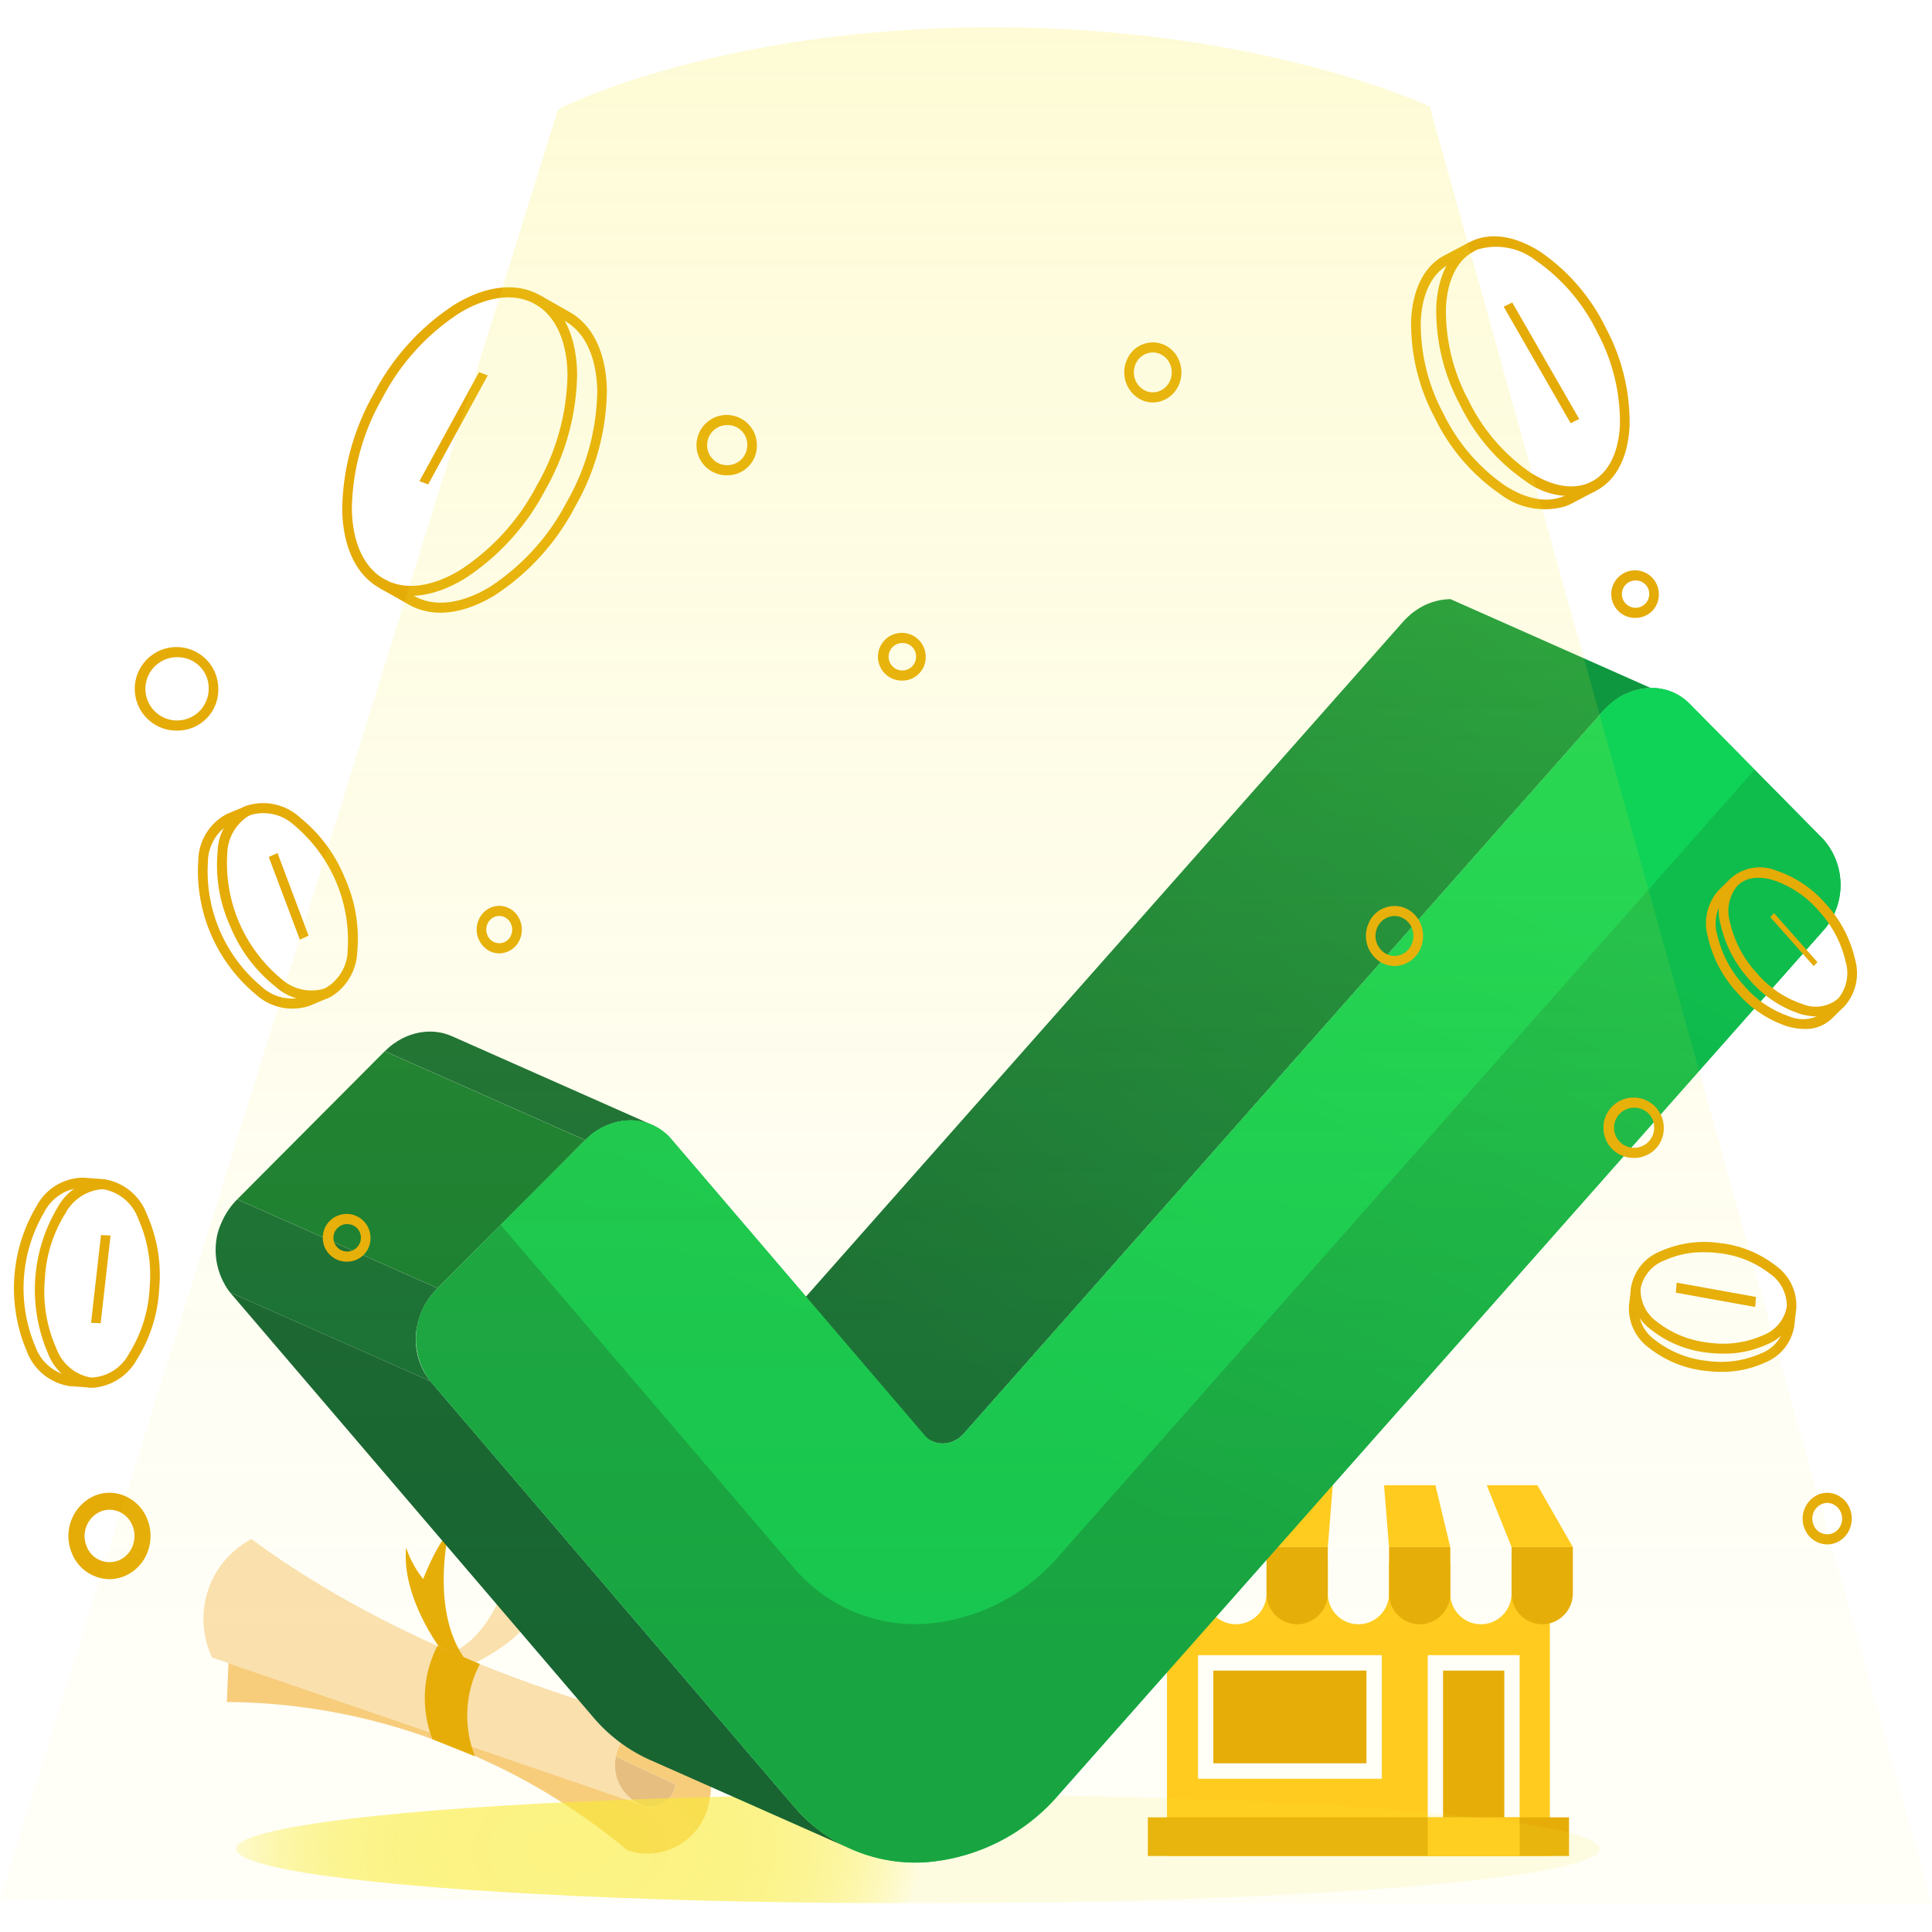 <svg xmlns="http://www.w3.org/2000/svg" xmlns:xlink="http://www.w3.org/1999/xlink" width="143" height="143" viewBox="0 0 143 143"><defs><style>.a{fill:none;}.b{fill:#fff;}.c{fill:#ffca1e;}.d{fill:#e5ab07;}.e{fill:#f2bda2;}.f{fill:#fae0b2;}.g{fill:#f7cc7f;}.h{fill:#e5bd83;}.i{opacity:0.59;fill:url(#a);}.j{fill:url(#b);}.k{fill:#0f6a35;}.l{fill:#0f6032;}.m{fill:#0f7a32;}.n{fill:#0fbd4d;}.o{isolation:isolate;}.p{clip-path:url(#c);}.q{fill:url(#d);}.r{opacity:0.47;}.s{fill:#0fec60;}.t{opacity:0.2;fill:url(#e);}</style><radialGradient id="a" cx="0.5" cy="0.5" r="3.373" gradientTransform="translate(0.205 0.183) scale(0.08 0.635)" gradientUnits="objectBoundingBox"><stop offset="0" stop-color="#f9ec31"/><stop offset="0.337" stop-color="#f9ec31" stop-opacity="0.992"/><stop offset="0.474" stop-color="#f9ec31" stop-opacity="0.965"/><stop offset="0.575" stop-color="#f9ec31" stop-opacity="0.914"/><stop offset="0.658" stop-color="#f9ec31" stop-opacity="0.843"/><stop offset="0.73" stop-color="#f9ec31" stop-opacity="0.753"/><stop offset="0.795" stop-color="#f9ec31" stop-opacity="0.639"/><stop offset="0.854" stop-color="#f9ec31" stop-opacity="0.506"/><stop offset="0.907" stop-color="#f9ec31" stop-opacity="0.353"/><stop offset="0.952" stop-color="#f9ec31" stop-opacity="0.2"/></radialGradient><linearGradient id="b" x1="0.878" y1="0.046" x2="0.174" y2="0.89" gradientUnits="objectBoundingBox"><stop offset="0" stop-color="#0f973f"/><stop offset="0.989" stop-color="#0f6a35"/></linearGradient><clipPath id="c"><path class="a" d="M603.58,871.19l-14.834-6.575a5.184,5.184,0,0,1,.542-6.882l14.834,6.575A5.184,5.184,0,0,0,603.58,871.19Z" transform="translate(-587.681 -857.733)"/></clipPath><linearGradient id="d" x1="0.74" y1="-0.055" x2="0.226" y2="0.836" gradientUnits="objectBoundingBox"><stop offset="0.16" stop-color="#0fbd4d"/><stop offset="0.754" stop-color="#0fa242"/></linearGradient><linearGradient id="e" x1="0.5" y1="1" x2="0.5" gradientUnits="objectBoundingBox"><stop offset="0.147" stop-color="#f9ec31" stop-opacity="0.2"/><stop offset="0.237" stop-color="#f9ec31" stop-opacity="0.247"/><stop offset="0.398" stop-color="#f9ec31" stop-opacity="0.369"/><stop offset="0.611" stop-color="#f9ec31" stop-opacity="0.569"/><stop offset="0.864" stop-color="#f9ec31" stop-opacity="0.843"/><stop offset="1" stop-color="#f9ec31"/></linearGradient></defs><g transform="translate(0)"><rect class="b" width="143" height="143"/><g transform="translate(0 2.016)"><g transform="translate(15.059 107.915)"><g transform="translate(69.617)"><path class="c" d="M1131.349,1076.118v-21.725h-28.34v21.725" transform="translate(-1101.309 -1048.675)"/><rect class="b" width="13.603" height="9.148" transform="translate(3.996 12.578)"/><rect class="d" width="11.336" height="6.861" transform="translate(5.129 13.721)"/><g transform="translate(4.534)"><path class="b" d="M1125.588,1012.557h3.8l-1.1,4.574h-4.534Z" transform="translate(-1123.748 -1012.557)"/></g><g transform="translate(13.603)"><path class="b" d="M1190.476,1012.557h3.8l.368,4.574h-4.534Z" transform="translate(-1190.108 -1012.557)"/></g><g transform="translate(21.568)"><path class="b" d="M1252.187,1012.557l1.84,4.574h-4.534l-1.1-4.574Z" transform="translate(-1248.389 -1012.557)"/></g><g transform="translate(0)"><path class="c" d="M1093.191,1012.557h3.751l-1.84,4.574h-4.534Z" transform="translate(-1090.567 -1012.557)"/></g><g transform="translate(25.366)"><path class="c" d="M1279.933,1012.557l2.624,4.574h-4.534l-1.84-4.574Z" transform="translate(-1276.182 -1012.557)"/></g><g transform="translate(9.069)"><path class="c" d="M1158.032,1012.557h3.8l-.368,4.574h-4.534Z" transform="translate(-1156.928 -1012.557)"/></g><g transform="translate(17.77)"><path class="c" d="M1224.393,1012.557l1.1,4.574h-4.534l-.368-4.574Z" transform="translate(-1220.595 -1012.557)"/></g><g transform="translate(22.672 4.574)"><path class="b" d="M1258.735,1051.743h0a2.277,2.277,0,0,1-2.268-2.287v-3.43H1261v3.43A2.277,2.277,0,0,1,1258.735,1051.743Z" transform="translate(-1256.468 -1046.026)"/></g><g transform="translate(13.603 4.574)"><path class="b" d="M1192.375,1051.743h0a2.277,2.277,0,0,1-2.267-2.287v-3.43h4.534v3.43A2.277,2.277,0,0,1,1192.375,1051.743Z" transform="translate(-1190.108 -1046.026)"/></g><g transform="translate(4.534 4.574)"><path class="b" d="M1123.747,1049.456v-3.43h4.534v3.43a2.277,2.277,0,0,1-2.267,2.287h0A2.277,2.277,0,0,1,1123.747,1049.456Z" transform="translate(-1123.747 -1046.026)"/></g><g transform="translate(27.206 4.574)"><path class="d" d="M1291.916,1051.743h0a2.277,2.277,0,0,1-2.267-2.287v-3.43h4.534v3.43A2.277,2.277,0,0,1,1291.916,1051.743Z" transform="translate(-1289.649 -1046.026)"/></g><g transform="translate(0 4.574)"><path class="d" d="M1090.567,1049.456v-3.43h4.534v3.43a2.277,2.277,0,0,1-2.267,2.287h0A2.277,2.277,0,0,1,1090.567,1049.456Z" transform="translate(-1090.567 -1046.026)"/></g><g transform="translate(18.138 4.574)"><path class="d" d="M1225.555,1051.743h0a2.277,2.277,0,0,1-2.267-2.287v-3.43h4.534v3.43A2.277,2.277,0,0,1,1225.555,1051.743Z" transform="translate(-1223.288 -1046.026)"/></g><g transform="translate(9.069 4.574)"><path class="d" d="M1156.927,1049.456v-3.43h4.534v3.43a2.277,2.277,0,0,1-2.267,2.287h0A2.277,2.277,0,0,1,1156.927,1049.456Z" transform="translate(-1156.927 -1046.026)"/></g><g transform="translate(21 12.578)"><rect class="b" width="6.802" height="13.721"/></g><g transform="translate(22.133 13.721)"><rect class="d" width="4.534" height="11.434"/></g><rect class="d" width="31.174" height="2.859" transform="translate(0.283 24.584)"/><g transform="translate(21 24.584)"><rect class="c" width="6.802" height="2.859"/></g></g><g transform="translate(0 3.65)"><g transform="translate(10.165 9.459)"><path class="e" d="M655.536,1108.5l0-.011C655.549,1108.486,655.536,1108.5,655.536,1108.5Z" transform="translate(-655.532 -1108.485)"/></g><path class="f" d="M714.226,1057.895c3.675-1.4,4.807-7.277,4.807-7.277.457.842.318,4.016.318,4.016.7-.055,2-1.231,2-1.231-1.163,3.523-5.481,5.277-5.481,5.277Z" transform="translate(-696.04 -1049.067)"/><path class="d" d="M693.482,1048.018s-3.122-3.986-2.749-7.772a7.865,7.865,0,0,0,1.257,2.316s1.126-2.845,1.855-3.293c0,0-1.325,5.813,1.319,9.316Z" transform="translate(-675.731 -1039.269)"/><g transform="translate(0 0.331)"><path class="g" d="M593.928,1108.9l-.121,2.885a45.046,45.046,0,0,1,14.726,2.574l.092-.418Z" transform="translate(-592.077 -1099.719)"/><path class="f" d="M584.7,1041.692a6.693,6.693,0,0,0-2.91,8.772l1.206.413,14.7,5.042,15.93,5.464a3.144,3.144,0,0,1-1.948-3.59,3.009,3.009,0,0,1,3.265-2.524C611.762,1054.522,596.83,1050.671,584.7,1041.692Z" transform="translate(-581.15 -1041.692)"/><path class="h" d="M808.566,1161.57l-4.432-2.063a3.144,3.144,0,0,0,1.948,3.59A1.91,1.91,0,0,0,808.566,1161.57Z" transform="translate(-773.605 -1143.406)"/><path class="g" d="M717.585,1147.022l-15.93-5.464-.092.418a47.014,47.014,0,0,1,14.937,8.408,4.664,4.664,0,0,0,6.063-3.727,4.914,4.914,0,0,0-3.045-5.611l-.014,0c-.054-.011-.251-.054-.576-.13a.112.112,0,0,0-.026-.007,3.009,3.009,0,0,0-3.265,2.524l4.432,2.063A1.91,1.91,0,0,1,717.585,1147.022Z" transform="translate(-685.107 -1127.331)"/></g><path class="d" d="M701.651,1106.5a8.46,8.46,0,0,1,.367-6.908l3.144,1.342a8.242,8.242,0,0,0-.363,6.83Z" transform="translate(-684.702 -1091.349)"/></g></g><g transform="translate(15.952 42.331)"><ellipse class="i" cx="50.461" cy="4.029" rx="50.461" ry="4.029" transform="translate(1.52 88.472)"/><path class="j" d="M932.343,540.677l.069-.067q.09-.087.182-.168l.064-.056q.137-.117.28-.222l.059-.042q.129-.093.262-.176l.049-.032c.046-.028.092-.054.138-.08l.088-.05c.053-.028.106-.055.159-.081l.071-.035q.116-.055.233-.1l.042-.016c.065-.026.129-.05.195-.073l.034-.011c.092-.031.184-.059.277-.083l.078-.02c.1-.025.2-.048.308-.066l.018,0c.1-.017.2-.029.294-.039l.079-.007c.1-.009.207-.015.31-.016L920.8,532.655c-.1,0-.207.007-.31.016l-.079.007c-.1.01-.2.022-.294.039l-.018,0c-.1.018-.205.041-.308.066l-.078.021c-.093.025-.186.052-.278.084l-.025.007-.008,0c-.067.023-.133.048-.2.075l-.038.014q-.118.048-.234.1l-.069.035c-.054.026-.108.053-.161.082-.03.016-.059.033-.088.05-.046.026-.092.052-.138.08l-.017.01-.032.022q-.133.083-.262.176l-.06.043q-.142.1-.279.222l-.021.017-.043.04q-.092.081-.182.167l-.069.067c-.078.078-.155.158-.229.242h0l-47.326,53.49c-.049.055-.1.106-.151.155l-.041.038c-.041.037-.083.072-.126.105l-.044.035c-.056.041-.112.08-.17.115s-.1.058-.156.084l-.047.025a2.133,2.133,0,0,1-.208.085c-.061.021-.123.038-.184.053l-.053.011q-.07.015-.14.025l-.055.007c-.062.007-.125.012-.187.012a1.879,1.879,0,0,1-.216-.012l-.067-.01c-.05-.007-.1-.016-.148-.028-.033-.008-.066-.016-.1-.026l-.05-.015c-.054-.018-.108-.038-.16-.061l14.834,6.575c.053.023.106.043.161.061l.05.015.063.019.037.007c.049.012.1.02.148.028l.067.01a1.693,1.693,0,0,0,.4,0l.055-.007q.07-.01.14-.025l.053-.011c.061-.015.121-.031.181-.052h0a2.09,2.09,0,0,0,.208-.085c.016-.007.031-.017.047-.025.052-.026.1-.053.156-.084l.008,0c.055-.034.109-.071.163-.111l.044-.035c.028-.022.057-.043.084-.067l.042-.039.041-.037c.052-.049.1-.1.151-.155l47.326-53.49-7.417-3.287,7.417,3.287C932.189,540.835,932.265,540.755,932.343,540.677Z" transform="translate(-829.39 -532.655)"/><path class="k" d="M694.773,774.358l.055-.039c.1-.071.2-.139.3-.2l.031-.018q.093-.056.187-.108l.077-.04c.048-.025.1-.05.145-.074l.089-.041.138-.061.093-.037.137-.052.083-.029c.1-.034.2-.064.3-.091l.048-.011q.139-.035.279-.06l.052-.01c.1-.017.2-.031.3-.04l.066-.006c.1-.009.208-.015.311-.016.082,0,.163,0,.245.005l.076.005c.057,0,.113.008.169.015l.086.01c.055.007.11.016.165.025l.078.014q.1.02.208.046l.029.007c.093.024.184.052.275.083l.066.023c.091.032.181.067.27.106L684.3,767.189c-.089-.039-.179-.074-.27-.106l-.066-.023c-.091-.031-.182-.059-.275-.083h0l-.026-.006q-.1-.026-.208-.046l-.078-.014c-.055-.009-.11-.018-.165-.025l-.086-.01q-.084-.009-.169-.015l-.076-.005c-.081,0-.163-.006-.245-.005-.1,0-.207.007-.311.016l-.066.006q-.152.015-.3.04l-.052.01q-.14.026-.279.06l-.048.011c-.1.026-.2.057-.3.09l-.03.009-.052.02-.137.051-.093.038c-.046.019-.092.04-.138.061l-.089.041c-.049.023-.1.048-.145.074l-.077.04c-.063.034-.125.071-.187.108l-.029.017h0c-.1.063-.2.13-.3.2l-.055.039q-.142.1-.28.222l-.022.017-.031.028c-.093.081-.185.165-.273.254l14.834,6.575c.089-.089.181-.173.274-.254l.052-.046Q694.63,774.463,694.773,774.358Z" transform="translate(-666.808 -734.844)"/><path class="l" d="M637.24,946.161l-26.928-31.493-14.834-6.575,26.928,31.493a11.785,11.785,0,0,0,4.186,3.126l14.834,6.575A11.787,11.787,0,0,1,637.24,946.161Z" transform="translate(-594.412 -856.786)"/><g transform="translate(1.607 33.461)"><path class="m" d="M614.276,795.046l-14.834-6.575,10.918-10.963,14.834,6.575Z" transform="translate(-599.442 -777.508)"/></g><g transform="translate(14.834 6.575)"><path class="n" d="M787.637,580.766a3.937,3.937,0,0,1,2.876,1.181l9.9,10.034a5.111,5.111,0,0,1-.126,6.863l-56.491,63.848a14.427,14.427,0,0,1-10.005,5c-.144.006-.288.01-.43.012a11.79,11.79,0,0,1-9.134-4.139l-26.928-31.493a5.184,5.184,0,0,1,.542-6.882l10.918-10.964a4.748,4.748,0,0,1,3.3-1.456,3.944,3.944,0,0,1,3.075,1.394l18.736,21.911a1.751,1.751,0,0,0,1.366.62,2.128,2.128,0,0,0,1.563-.751l47.326-53.49A4.8,4.8,0,0,1,787.637,580.766Z" transform="translate(-696.229 -580.766)"/></g><g class="o" transform="translate(0 44.425)"><g class="p"><path class="k" d="M603.4,865.2a5.508,5.508,0,0,1,.475-.629q.117-.134.244-.262l-14.834-6.575q-.127.127-.244.262a5.534,5.534,0,0,0-.908,1.438,4.964,4.964,0,0,0,.611,5.182l14.834,6.575a4.964,4.964,0,0,1-.611-5.182A5.557,5.557,0,0,1,603.4,865.2Z" transform="translate(-587.68 -857.733)"/></g></g><g transform="translate(14.834 6.575)"><path class="q" d="M787.637,580.766a3.937,3.937,0,0,1,2.876,1.181l9.9,10.034a5.111,5.111,0,0,1-.126,6.863l-56.491,63.848a14.427,14.427,0,0,1-10.005,5c-.144.006-.288.01-.43.012a11.79,11.79,0,0,1-9.134-4.139l-26.928-31.493a5.184,5.184,0,0,1,.542-6.882l10.918-10.964a4.748,4.748,0,0,1,3.3-1.456,3.944,3.944,0,0,1,3.075,1.394l18.736,21.911a1.751,1.751,0,0,0,1.366.62,2.128,2.128,0,0,0,1.563-.751l47.326-53.49A4.8,4.8,0,0,1,787.637,580.766Z" transform="translate(-696.229 -580.766)"/></g><g class="r" transform="translate(21.103 6.575)"><path class="s" d="M772.963,650.056c.142,0,.286-.006.43-.012a14.427,14.427,0,0,0,10.005-5l51.52-58.23-4.8-4.866a3.937,3.937,0,0,0-2.876-1.181,4.8,4.8,0,0,0-3.518,1.689L776.4,635.945a2.128,2.128,0,0,1-1.562.751,1.752,1.752,0,0,1-1.366-.62l-18.736-21.911a3.944,3.944,0,0,0-3.075-1.394,4.748,4.748,0,0,0-3.3,1.456l-6.256,6.282,21.725,25.407A11.791,11.791,0,0,0,772.963,650.056Z" transform="translate(-742.104 -580.766)"/></g></g><g transform="translate(1.029 15.474)"><g transform="translate(23.041 72.364)"><path class="d" d="M648.763,869.174a1.766,1.766,0,1,1,1.676-1.764A1.723,1.723,0,0,1,648.763,869.174Zm0-2.779a1.016,1.016,0,1,0,.965,1.015A.992.992,0,0,0,648.763,866.4Z" transform="translate(-647.087 -865.647)"/></g><g transform="translate(64.135 29.356)"><path class="d" d="M949.462,554.47a1.766,1.766,0,1,1,1.676-1.764A1.723,1.723,0,0,1,949.462,554.47Zm0-2.779a1.017,1.017,0,1,0,.965,1.015A.992.992,0,0,0,949.462,551.692Z" transform="translate(-947.786 -550.943)"/></g><g transform="translate(50.752 13.226)"><path class="d" d="M851.981,437.372a2.234,2.234,0,1,1,2.12-2.231A2.18,2.18,0,0,1,851.981,437.372Zm0-3.714a1.485,1.485,0,1,0,1.409,1.483A1.449,1.449,0,0,0,851.981,433.658Z" transform="translate(-849.861 -432.909)"/></g><g transform="translate(117.878 63.753)"><path class="d" d="M1343.172,807.1a2.234,2.234,0,1,1,2.12-2.231A2.18,2.18,0,0,1,1343.172,807.1Zm0-3.714a1.485,1.485,0,1,0,1.409,1.483A1.449,1.449,0,0,0,1343.172,803.388Z" transform="translate(-1341.052 -802.64)"/></g><g transform="translate(0 69.668)"><g transform="translate(1.548 0.117)"><path class="d" d="M494.122,862.218c-.072,0-.144,0-.216-.008a4.025,4.025,0,0,1-3.138-2.578,11.888,11.888,0,0,1,.734-10.767,3.949,3.949,0,0,1,3.456-2.08,4.024,4.024,0,0,1,3.138,2.578,11.025,11.025,0,0,1,.925,5.481h0a10.916,10.916,0,0,1-1.658,5.286A4.063,4.063,0,0,1,494.122,862.218Zm.622-14.693a3.4,3.4,0,0,0-2.662,1.773,10.136,10.136,0,0,0-1.529,4.906,10.239,10.239,0,0,0,.848,5.086,3.354,3.354,0,0,0,2.556,2.173,3.292,3.292,0,0,0,2.825-1.767,10.137,10.137,0,0,0,1.529-4.906,10.239,10.239,0,0,0-.848-5.086,3.354,3.354,0,0,0-2.556-2.173C494.852,847.526,494.8,847.524,494.744,847.524Z" transform="translate(-489.812 -846.776)"/></g><path class="d" d="M484.126,861.471l-1.548-.117a4.024,4.024,0,0,1-3.138-2.578,11.888,11.888,0,0,1,.734-10.767,3.95,3.95,0,0,1,3.456-2.08l1.548.117-.051.747-1.548-.117a3.291,3.291,0,0,0-2.825,1.767,11.116,11.116,0,0,0-.681,9.992,3.354,3.354,0,0,0,2.556,2.173l1.548.117Z" transform="translate(-478.484 -845.921)"/><g transform="translate(5.711 4.256)"><path class="d" d="M520.982,883.589l-.709-.032.733-6.494.709.032Z" transform="translate(-520.272 -877.062)"/></g></g><g transform="translate(13.589 41.924)"><g transform="translate(1.432)"><path class="d" d="M596.857,657.258c-.064.033-.129.063-.2.091a4.025,4.025,0,0,1-3.967-.87,11.025,11.025,0,0,1-3.315-4.462,10.914,10.914,0,0,1-.925-5.462,3.95,3.95,0,0,1,2.133-3.424,4.024,4.024,0,0,1,3.967.87,11.025,11.025,0,0,1,3.315,4.462h0a10.917,10.917,0,0,1,.925,5.462A4.063,4.063,0,0,1,596.857,657.258Zm-6.124-13.37a3.4,3.4,0,0,0-1.566,2.789,11.116,11.116,0,0,0,3.935,9.21,3.354,3.354,0,0,0,3.265.774,3.292,3.292,0,0,0,1.713-2.858,11.116,11.116,0,0,0-3.935-9.21,3.354,3.354,0,0,0-3.265-.774Q590.805,643.85,590.733,643.887Z" transform="translate(-588.396 -642.905)"/></g><g transform="translate(0 0.226)"><path class="d" d="M587.614,658.774l-1.432.6a4.024,4.024,0,0,1-3.967-.87,11.888,11.888,0,0,1-4.24-9.924,3.951,3.951,0,0,1,2.133-3.424l1.432-.6.294.688-1.432.6a3.292,3.292,0,0,0-1.713,2.858,11.116,11.116,0,0,0,3.935,9.21,3.354,3.354,0,0,0,3.265.774l1.432-.6Z" transform="translate(-577.917 -644.556)"/></g><g transform="translate(5.278 3.725)"><path class="d" d="M619.484,676.278l-.647.294-2.3-6.118.647-.294Z" transform="translate(-616.539 -670.161)"/></g></g><g transform="translate(125.277 46.732)"><g transform="translate(0.941)"><path class="d" d="M1409.349,689.1a4.61,4.61,0,0,1-1.3-.2,8.336,8.336,0,0,1-3.72-2.517,8.955,8.955,0,0,1-2.138-4.075,3.68,3.68,0,0,1,.763-3.448,3.239,3.239,0,0,1,3.319-.572A8.336,8.336,0,0,1,1410,680.8a8.956,8.956,0,0,1,2.138,4.075,3.679,3.679,0,0,1-.763,3.448A2.8,2.8,0,0,1,1409.349,689.1Zm-4.369-10.264a2.125,2.125,0,0,0-1.538.57,2.952,2.952,0,0,0-.553,2.748,8.189,8.189,0,0,0,1.961,3.717,7.625,7.625,0,0,0,3.393,2.307,2.592,2.592,0,0,0,2.641-.4,2.951,2.951,0,0,0,.553-2.748,8.189,8.189,0,0,0-1.961-3.717h0a7.624,7.624,0,0,0-3.393-2.307A3.921,3.921,0,0,0,1404.98,678.834Z" transform="translate(-1402.08 -678.085)"/></g><g transform="translate(0 0.773)"><path class="d" d="M1402.465,694.906a4.6,4.6,0,0,1-1.3-.2,8.337,8.337,0,0,1-3.721-2.517,8.959,8.959,0,0,1-2.138-4.075,3.68,3.68,0,0,1,.763-3.448l.941-.926.486.547-.941.926a2.951,2.951,0,0,0-.553,2.748,8.189,8.189,0,0,0,1.961,3.717,7.623,7.623,0,0,0,3.393,2.307,2.591,2.591,0,0,0,2.641-.4l.941-.926.486.547-.941.926A2.8,2.8,0,0,1,1402.465,694.906Z" transform="translate(-1395.196 -683.74)"/></g><g transform="translate(4.721 3.372)"><path class="d" d="M1432.953,706.67l-3.211-3.623.287-.283,3.211,3.623Z" transform="translate(-1429.742 -702.763)"/></g></g><g transform="translate(103.406)"><g transform="translate(1.86)"><path class="d" d="M1260.23,355.126a5.438,5.438,0,0,1-4.878-.9,14.575,14.575,0,0,1-4.825-5.629,14.8,14.8,0,0,1-1.754-7.242c.112-2.312.985-4.011,2.457-4.785s3.345-.517,5.273.724a14.575,14.575,0,0,1,4.825,5.629,14.8,14.8,0,0,1,1.754,7.242c-.112,2.312-.985,4.011-2.458,4.785A3.7,3.7,0,0,1,1260.23,355.126Zm-8.339-18.037a3.043,3.043,0,0,0-.32.145c-1.244.654-1.984,2.138-2.083,4.181a14.007,14.007,0,0,0,1.669,6.848,13.8,13.8,0,0,0,4.556,5.331c1.7,1.1,3.327,1.34,4.571.686s1.984-2.139,2.083-4.181a14.012,14.012,0,0,0-1.669-6.848,13.8,13.8,0,0,0-4.557-5.331A4.777,4.777,0,0,0,1251.891,337.088Z" transform="translate(-1248.761 -336.13)"/></g><g transform="translate(0 0.438)"><path class="d" d="M1246.623,358.87a5.438,5.438,0,0,1-4.878-.9,14.575,14.575,0,0,1-4.825-5.629,14.8,14.8,0,0,1-1.754-7.242c.112-2.312.985-4.011,2.457-4.785l1.859-.977.341.666-1.859.977c-1.244.654-1.984,2.138-2.083,4.181a14,14,0,0,0,1.669,6.848,13.8,13.8,0,0,0,4.557,5.331c1.7,1.1,3.327,1.34,4.571.686l1.86-.977.34.666-1.86.977A3.694,3.694,0,0,1,1246.623,358.87Z" transform="translate(-1235.154 -339.335)"/></g><g transform="translate(6.862 4.902)"><path class="d" d="M1290.32,380.931l-4.955-8.624L1286,372l4.955,8.624Z" transform="translate(-1285.365 -372.001)"/></g></g><g transform="translate(24.297 3.774)"><path class="d" d="M659.536,386.246a4.458,4.458,0,0,1-.5-.243c-1.723-.972-2.7-3.028-2.753-5.789a17.752,17.752,0,0,1,2.357-8.62,17.464,17.464,0,0,1,5.978-6.577c2.341-1.411,4.579-1.652,6.3-.68s2.7,3.028,2.753,5.789a17.753,17.753,0,0,1-2.357,8.62,17.463,17.463,0,0,1-5.978,6.577C663.217,386.6,661.181,386.919,659.536,386.246Zm-.278-14.3a16.964,16.964,0,0,0-2.26,8.229c.048,2.492.9,4.33,2.4,5.175s3.486.609,5.6-.663a16.691,16.691,0,0,0,5.7-6.287,16.965,16.965,0,0,0,2.26-8.229c-.048-2.492-.9-4.33-2.4-5.175s-3.486-.61-5.6.663a16.691,16.691,0,0,0-5.7,6.287Z" transform="translate(-656.28 -363.749)"/><g transform="translate(2.756 0.587)"><path class="d" d="M679.149,391.2a4.437,4.437,0,0,1-.5-.243l-2.2-1.244.36-.656,2.2,1.244c1.5.845,3.486.609,5.6-.663a16.692,16.692,0,0,0,5.7-6.287,16.966,16.966,0,0,0,2.26-8.229c-.048-2.492-.9-4.33-2.4-5.175l-2.2-1.244.36-.656,2.2,1.244c1.723.972,2.7,3.028,2.753,5.789a17.753,17.753,0,0,1-2.357,8.62,17.464,17.464,0,0,1-5.978,6.577C682.83,391.551,680.794,391.87,679.149,391.2Z" transform="translate(-676.444 -368.043)"/></g><g transform="translate(5.719 6.283)"><path class="d" d="M698.771,418.033l-.645-.24,4.412-8.068.645.24Z" transform="translate(-698.126 -409.726)"/></g></g><g transform="translate(119.526 74.447)"><g transform="translate(0.152)"><path class="d" d="M1361.068,889.151a9.453,9.453,0,0,1-1.17-.074,8.136,8.136,0,0,1-4.13-1.667,3.613,3.613,0,0,1-1.527-3.154,3.507,3.507,0,0,1,2.188-2.688,7.993,7.993,0,0,1,4.386-.6h0a8.136,8.136,0,0,1,4.129,1.666,3.613,3.613,0,0,1,1.527,3.154,3.508,3.508,0,0,1-2.188,2.689A7.494,7.494,0,0,1,1361.068,889.151Zm-1.425-7.507a6.8,6.8,0,0,0-2.918.605,2.8,2.8,0,0,0-1.777,2.1,2.889,2.889,0,0,0,1.259,2.476,7.44,7.44,0,0,0,3.775,1.512,7.307,7.307,0,0,0,4.007-.537,2.8,2.8,0,0,0,1.777-2.1,2.888,2.888,0,0,0-1.259-2.476,7.439,7.439,0,0,0-3.775-1.512h0A8.737,8.737,0,0,0,1359.643,881.644Z" transform="translate(-1354.224 -880.896)"/></g><g transform="translate(0 3.361)"><path class="d" d="M1359.953,911.73a9.39,9.39,0,0,1-1.169-.074,8.137,8.137,0,0,1-4.13-1.666,3.612,3.612,0,0,1-1.527-3.154l.152-1.346.706.089-.152,1.346a2.888,2.888,0,0,0,1.259,2.476,7.439,7.439,0,0,0,3.775,1.512,7.305,7.305,0,0,0,4.007-.537,2.8,2.8,0,0,0,1.777-2.1l.152-1.346.706.089-.152,1.346a3.506,3.506,0,0,1-2.188,2.689A7.5,7.5,0,0,1,1359.953,911.73Z" transform="translate(-1353.109 -905.489)"/></g><g transform="translate(3.488 3)"><path class="d" d="M1384.507,904.648l-5.872-1.059.058-.743,5.872,1.059Z" transform="translate(-1378.635 -902.846)"/></g></g><g transform="translate(118.412 24.727)"><path class="d" d="M1346.628,520.587a1.76,1.76,0,1,1,1.67-1.758A1.718,1.718,0,0,1,1346.628,520.587Zm0-2.767a1.011,1.011,0,1,0,.959,1.009A.986.986,0,0,0,1346.628,517.82Z" transform="translate(-1344.958 -517.071)"/></g><g transform="translate(34.256 49.558)"><path class="d" d="M730.818,702.286a1.59,1.59,0,0,1-.673-.15,1.8,1.8,0,0,1-.852-2.319,1.7,1.7,0,0,1,.925-.928,1.582,1.582,0,0,1,1.278.032,1.711,1.711,0,0,1,.882.974,1.832,1.832,0,0,1-.03,1.345A1.671,1.671,0,0,1,730.818,702.286Zm0-2.768a.917.917,0,0,0-.346.068.976.976,0,0,0-.531.533,1.051,1.051,0,0,0-.017.772.982.982,0,0,0,.507.559.942.942,0,0,0,1.265-.515,1.052,1.052,0,0,0,.017-.772.983.983,0,0,0-.506-.559A.918.918,0,0,0,730.821,699.518Z" transform="translate(-729.151 -698.769)"/></g><g transform="translate(82.191 7.85)"><path class="d" d="M1099.91,439.731a2.018,2.018,0,0,1-.854-.191,2.274,2.274,0,0,1-1.078-2.933,2.075,2.075,0,0,1,2.787-1.134,2.164,2.164,0,0,1,1.116,1.232,2.316,2.316,0,0,1-.038,1.7h0a2.149,2.149,0,0,1-1.17,1.174A2.02,2.02,0,0,1,1099.91,439.731Zm0-3.7a1.4,1.4,0,0,0-1.284.878,1.508,1.508,0,0,0,.715,1.946,1.328,1.328,0,0,0,1.072.027,1.425,1.425,0,0,0,.776-.779h0a1.536,1.536,0,0,0,.026-1.129,1.436,1.436,0,0,0-.74-.817A1.335,1.335,0,0,0,1099.913,436.031Zm-17.888-38.013a2.018,2.018,0,0,1-.854-.191,2.274,2.274,0,0,1-1.077-2.933,2.075,2.075,0,0,1,2.787-1.134,2.165,2.165,0,0,1,1.116,1.232,2.317,2.317,0,0,1-.038,1.7h0a2.15,2.15,0,0,1-1.17,1.174A2.018,2.018,0,0,1,1082.024,398.018Zm0-3.7a1.4,1.4,0,0,0-1.283.878,1.508,1.508,0,0,0,.714,1.945,1.328,1.328,0,0,0,1.072.027,1.426,1.426,0,0,0,.776-.779h0a1.536,1.536,0,0,0,.026-1.129,1.436,1.436,0,0,0-.74-.817A1.335,1.335,0,0,0,1082.027,394.318Z" transform="translate(-1079.913 -393.57)"/></g><g transform="translate(132.4 93.002)"><path class="d" d="M1449.129,1020.49a1.816,1.816,0,0,1-1.668-1.153,1.951,1.951,0,0,1,.947-2.509,1.719,1.719,0,0,1,1.388-.021,1.849,1.849,0,0,1,1,1.018h0a1.988,1.988,0,0,1,.02,1.461,1.856,1.856,0,0,1-.967,1.048A1.733,1.733,0,0,1,1449.129,1020.49Zm0-3.071a1.054,1.054,0,0,0-.437.1,1.186,1.186,0,0,0-.576,1.526,1.084,1.084,0,0,0,1.449.606,1.128,1.128,0,0,0,.588-.637,1.209,1.209,0,0,0-.012-.888h0a1.124,1.124,0,0,0-.605-.619A1.052,1.052,0,0,0,1449.126,1017.419Z" transform="translate(-1447.313 -1016.671)"/></g><g transform="translate(4.04 93.002)"><path class="d" d="M511.086,1023.063a3.039,3.039,0,0,1-2.792-1.93,3.265,3.265,0,0,1,1.585-4.2,2.877,2.877,0,0,1,2.323-.036,3.093,3.093,0,0,1,1.667,1.7h0a3.329,3.329,0,0,1,.034,2.445,3.107,3.107,0,0,1-1.619,1.754A2.894,2.894,0,0,1,511.086,1023.063Zm0-5.139a1.764,1.764,0,0,0-.731.16,1.985,1.985,0,0,0-.964,2.553,1.815,1.815,0,0,0,2.426,1.014,1.889,1.889,0,0,0,.984-1.067,2.024,2.024,0,0,0-.021-1.486h0a1.88,1.88,0,0,0-1.013-1.036A1.766,1.766,0,0,0,511.081,1017.924Z" transform="translate(-508.046 -1016.671)"/></g><g transform="translate(9.262 30.408)"><path class="d" d="M549.191,564.815a3.091,3.091,0,1,1,2.933-3.087A3.017,3.017,0,0,1,549.191,564.815Zm0-5.426a2.342,2.342,0,1,0,2.222,2.339A2.285,2.285,0,0,0,549.191,559.39Z" transform="translate(-546.258 -558.641)"/></g></g><path class="t" d="M512.26,228.969l-41.3,132.487,143,.411L576.777,228.762s-12.353-5.865-32.318-5.865C523.937,222.9,512.26,228.969,512.26,228.969Z" transform="translate(-470.955 -222.897)"/></g></g></svg>